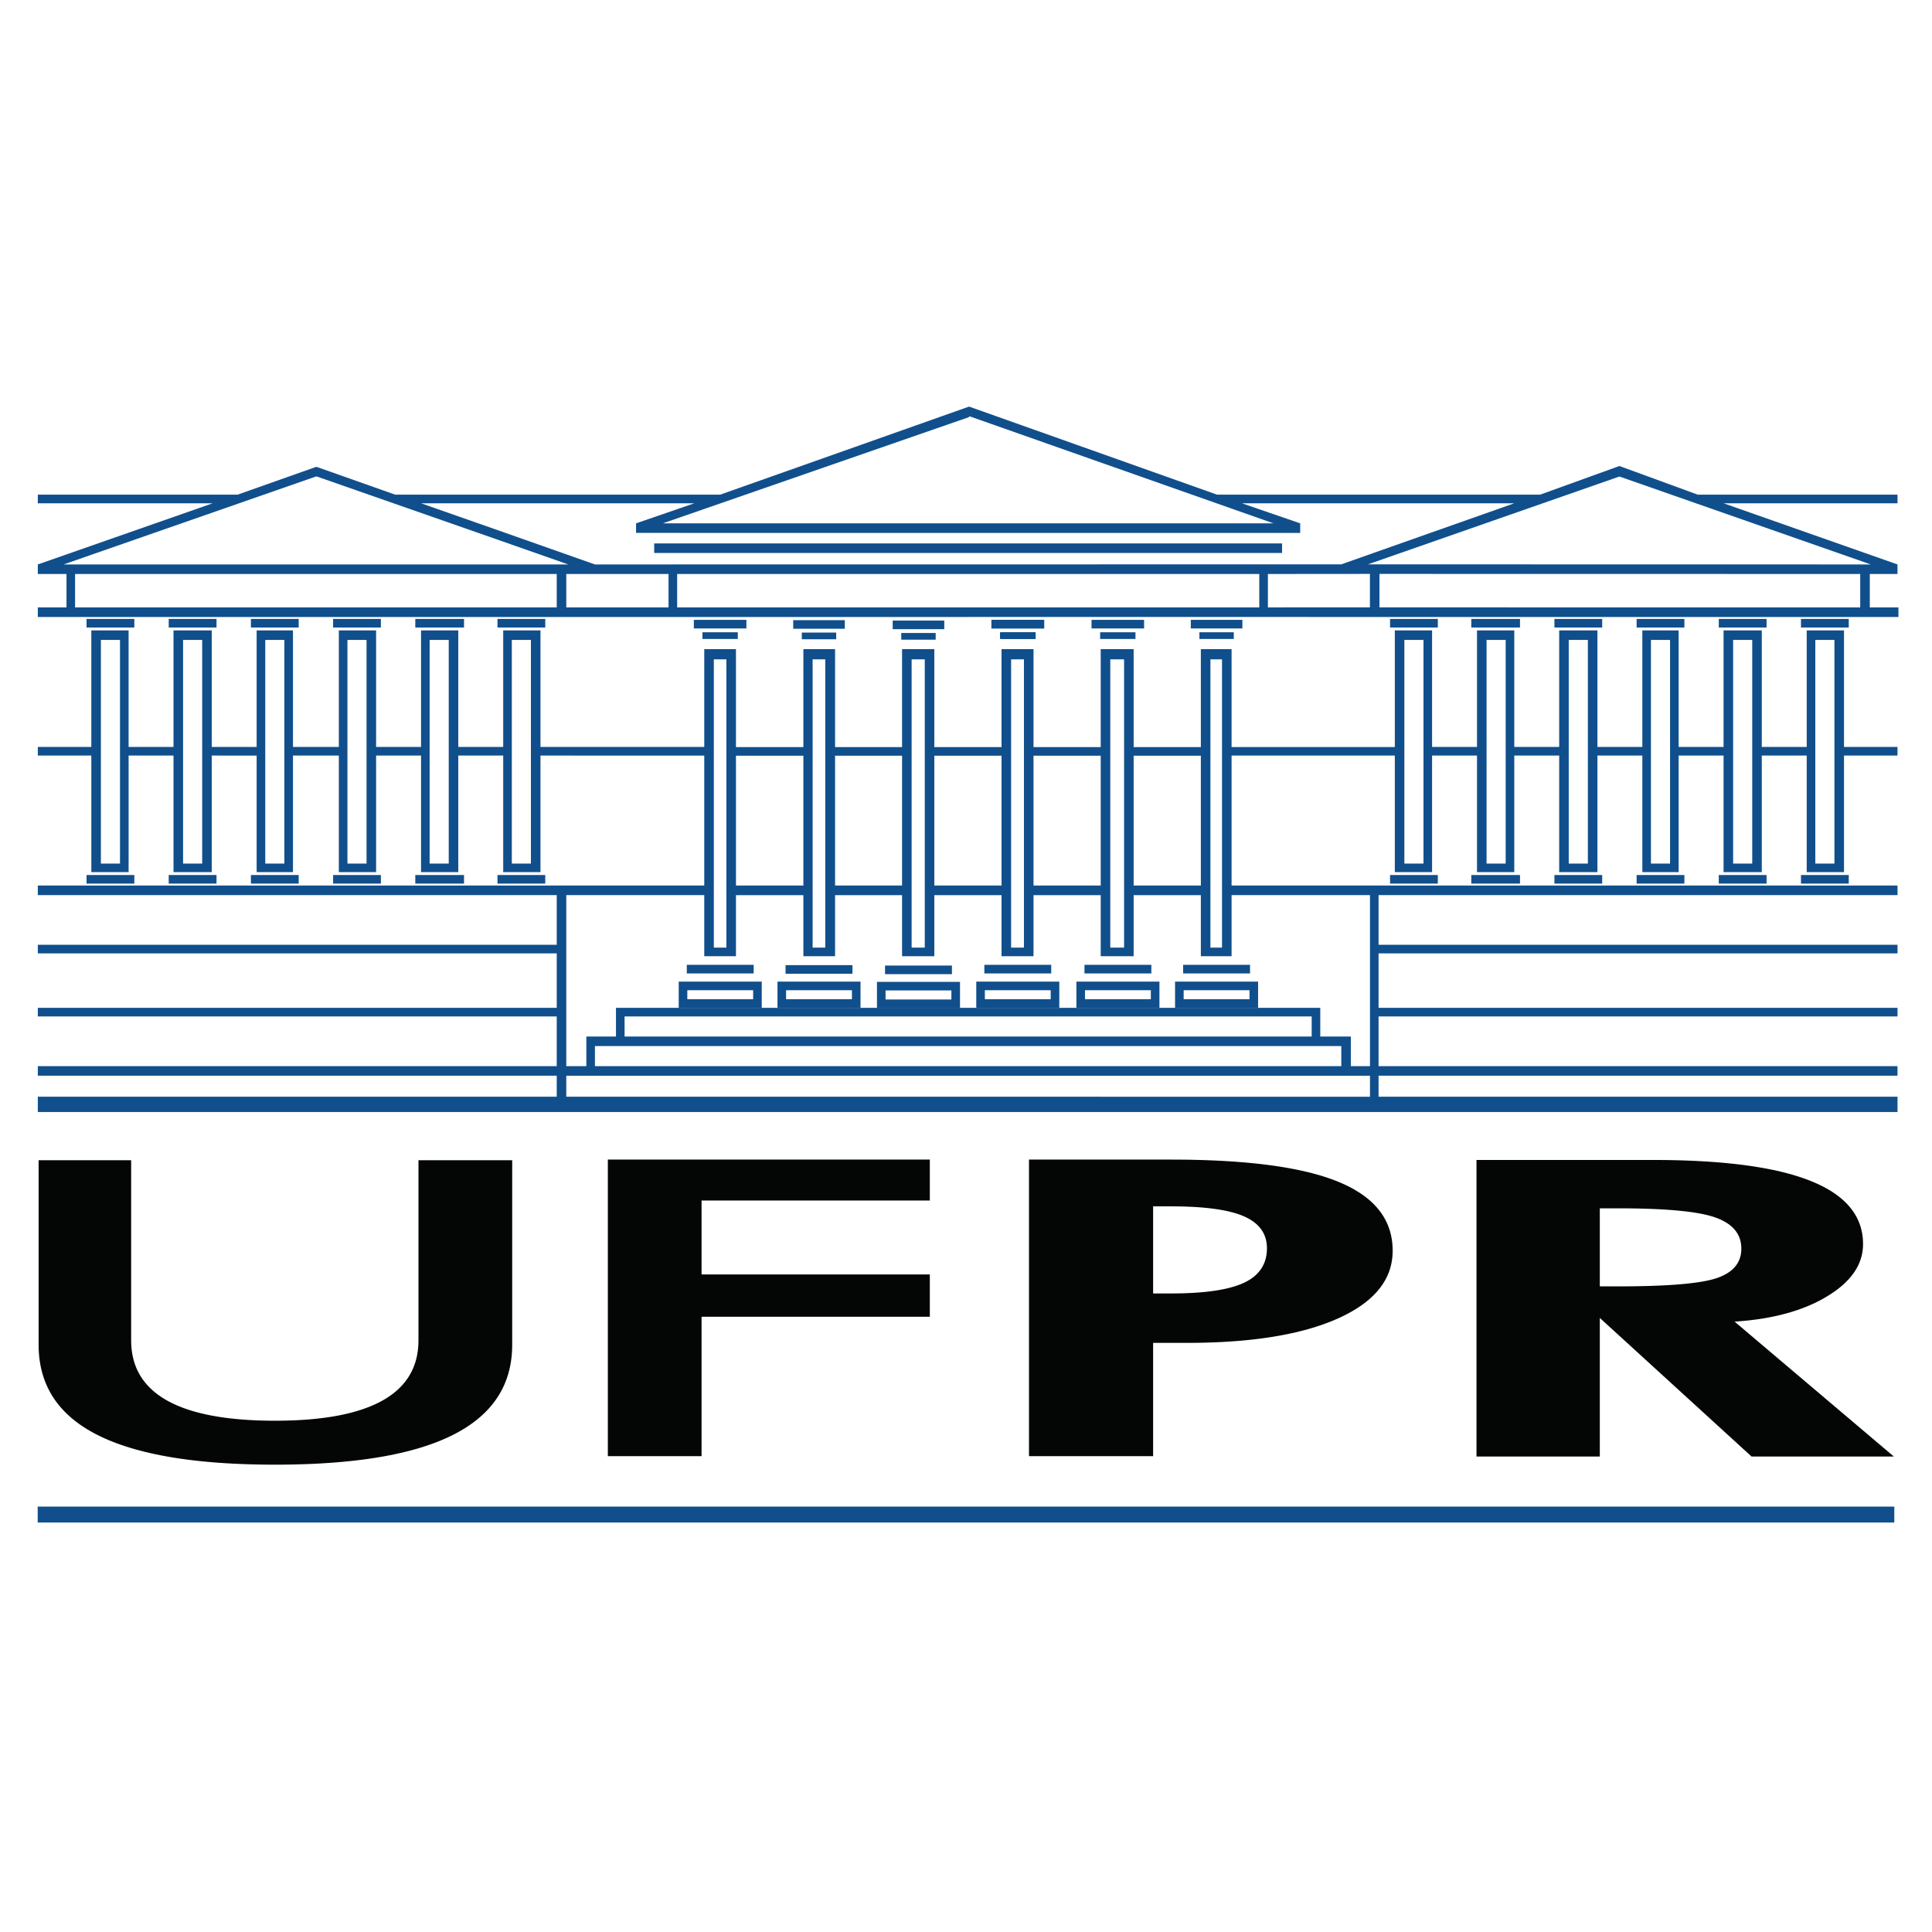 <svg xmlns="http://www.w3.org/2000/svg" width="256" height="256" viewBox="0 0 67.733 67.733"><defs><clipPath id="a" clipPathUnits="userSpaceOnUse"><path d="M0 340.157h510.236V0H0Z"/></clipPath></defs><path d="M0 0h4.788l1.193.002 1.167.006L8.291.02l1.116.013 1.09.02 1.066.023 1.04.029 1.013.032.988.037.963.039.937.045.912.049.886.054.86.057.835.062.81.065.783.07.758.076.732.079.707.082.682.087.655.092.63.096.605.098.578.105.554.107.527.114.503.115.476.121.451.125.425.129.4.133.381.139.368.146.357.15.346.157.333.164.32.17.31.175.296.184.284.187.274.196.26.201.25.207.235.215.225.221.213.224.2.233.188.24.176.244.164.252.152.258.14.263.128.27.115.277.104.283.091.29.08.294.066.301.056.309.042.314.031.321.019.326.005.332-.006.349-.02.344-.032.338-.046.33-.059.324-.071.317-.085.312-.098.305-.11.299-.124.291-.137.287-.148.279-.163.274-.176.265-.189.26-.201.254-.214.248-.229.242-.24.235-.253.228-.268.223-.279.215-.293.209-.306.203-.318.197-.332.189-.345.184-.357.178-.371.172-.383.164-.398.158-.409.152-.427.147-.451.14-.473.139-.496.131-.52.129-.543.123-.564.117-.588.113-.612.11-.634.103-.657.102-.679.093-.702.09-.726.086-.749.08-.771.076-.794.073-.817.066-.84.063-.862.058-.886.053-.908.049-.93.043-.954.039-.977.035-.999.029-1.023.026-1.045.021-1.067.016-1.091.012-1.113.005-1.136.004H0Zm75.791-43.863H39.115L0-8.139v-35.724h-31.789v76.447h45.522l1.68-.004 1.654-.016 1.628-.027 1.601-.037 1.574-.047 1.549-.058 1.521-.069 1.496-.08 1.468-.088 1.442-.099 1.415-.112 1.389-.121 1.363-.133 1.336-.142 1.308-.153 1.283-.164 1.256-.173 1.23-.186 1.203-.195 1.176-.205 1.149-.215 1.122-.229 1.097-.236 1.069-.248 1.042-.258 1.017-.269.988-.28.963-.291.936-.301.909-.31.882-.322.855-.332.832-.344.806-.354.778-.363.754-.375.725-.387.7-.396.674-.406.647-.42.62-.428.594-.44.568-.449.541-.461.515-.472.489-.481.462-.494.436-.504.41-.514.382-.525.357-.535.33-.545.303-.557.277-.568.251-.576.225-.59.198-.6.171-.609.145-.619.119-.631.093-.643.067-.65.039-.664.013-.672-.009-.492-.027-.484-.046-.483-.062-.476-.082-.473-.1-.469-.117-.463-.135-.461-.154-.453-.172-.451-.19-.445-.207-.442-.226-.435-.244-.434-.263-.428-.28-.423-.298-.418-.316-.414-.335-.411-.353-.406-.37-.4-.389-.397-.407-.39-.425-.389-.442-.383-.462-.377-.478-.375-.498-.369-.515-.365-.533-.361-.552-.356-.569-.352-.581-.343-.591-.336-.603-.326-.612-.319-.624-.308-.634-.299-.645-.291-.656-.279-.667-.274-.676-.262-.689-.254-.697-.246-.709-.234-.72-.227-.73-.218-.741-.207-.752-.2-.76-.191-.773-.18-.783-.172-.794-.164-.804-.154-.814-.144-.824-.137-.836-.125-.846-.117-.856-.11-.867-.099-.876-.09-.888-.082-.898-.07-.915-.065z" style="fill:#040606;fill-opacity:1;fill-rule:evenodd;stroke:none" transform="matrix(.136 0 0 -.136 56.087 45.098)"/><path d="M0 0v76.447h36.577l1.812-.006 1.782-.015 1.753-.028 1.723-.041 1.693-.048 1.663-.063 1.634-.072 1.604-.084 1.573-.094 1.545-.107 1.515-.118 1.484-.128 1.455-.139 1.426-.152 1.396-.163L62 75.016l1.336-.186 1.306-.195 1.275-.207 1.247-.219 1.215-.23 1.186-.241 1.157-.252 1.127-.263 1.095-.276 1.067-.287 1.036-.297 1.007-.308.975-.319.947-.332.916-.341.886-.354.861-.365.833-.379.805-.389.78-.402.75-.414.723-.428.697-.437.669-.452.641-.463.614-.474.587-.488.559-.5.532-.512.505-.526.478-.535.45-.549.422-.56.395-.574.368-.584.341-.598.313-.609.287-.623.259-.633.231-.647.204-.658.177-.672.15-.683.122-.696.096-.707.068-.72.04-.731.015-.744-.015-.689-.041-.682-.068-.672-.096-.662-.124-.652-.15-.645-.179-.633-.205-.625-.234-.615-.261-.605-.288-.598-.316-.588-.343-.576-.371-.569-.399-.56-.425-.549-.454-.541-.48-.531-.509-.522-.536-.511-.564-.504-.59-.494-.62-.485-.645-.474-.674-.467-.702-.455-.729-.448-.755-.439-.786-.428-.811-.42-.84-.408-.866-.402-.889-.387-.909-.377-.932-.363-.951-.352-.974-.338-.995-.328-1.016-.314-1.036-.301-1.059-.289-1.08-.277-1.101-.266-1.122-.252-1.143-.24-1.164-.229-1.186-.215-1.207-.205-1.228-.189-1.249-.18-1.27-.166-1.291-.154-1.312-.143-1.333-.129-1.355-.117-1.375-.105L51.1 29.5l-1.417-.08-1.439-.068-1.459-.055-1.481-.043-1.501-.031-1.523-.018-1.543-.008h-8.74V0Zm31.997 41.938h4.58l.805.003.792.008.777.014.764.017.75.026.735.029.722.037.708.039.693.047.68.051.666.057.651.062.639.068.624.073.609.078.597.084.582.09.568.093.554.102.541.104.528.111.512.115.499.123.485.125.471.133.457.137.444.144.429.147.416.154.402.158.388.164.374.17.363.178.349.184.339.189.328.195.316.205.304.209.294.215.282.223.271.228.259.237.247.242.236.248.225.254.214.262.201.267.19.274.179.281.167.287.156.295.144.299.133.308.122.313.109.318.099.326.087.334.075.338.063.346.052.351.04.36.03.365.017.371.006.377-.006.35-.017.343-.03.338-.04.332-.052.327-.063.318-.075.314-.087.307-.099.301-.109.297-.122.289-.133.283-.145.277-.155.272-.167.265-.179.26-.19.254-.201.248-.214.242-.225.235-.236.23-.247.225-.26.217-.27.212-.282.207-.294.2-.304.195-.317.187-.327.184-.339.176-.349.172-.363.164-.374.16-.388.154-.403.151-.415.142-.429.141-.444.133-.458.129-.47.123-.485.119-.499.115-.512.107-.528.104-.541.098-.554.093-.568.088-.582.084-.597.078-.61.073-.623.068-.639.062-.651.059-.666.053-.68.047-.693.043-.708.037-.722.033-.735.027-.75.024-.764.017-.777.012-.792.008-.805.002h-4.58z" style="fill:#040606;fill-opacity:1;fill-rule:evenodd;stroke:none" transform="matrix(.136 0 0 -.136 36.075 51.05)"/><path d="M0 0v76.447h83.002V65.9H24.161V46.84h58.841V35.936H24.161V0Z" style="fill:#040606;fill-opacity:1;fill-rule:evenodd;stroke:none" transform="matrix(.136 0 0 -.136 21.31 51.05)"/><path d="M0 0h23.85v-46.414l.009-.643.027-.63.046-.622.062-.611.082-.601.099-.592.118-.58.136-.573.154-.56.172-.551.191-.541.208-.531.226-.52.245-.511.263-.5.281-.491.299-.48.317-.471.336-.461.354-.449.373-.441.39-.43.408-.422.427-.41.445-.4.463-.391.482-.381.499-.369.518-.361.537-.352.554-.34.572-.332.591-.318.609-.309.627-.299.644-.289.663-.279.68-.268.698-.257.716-.25.734-.237.751-.228.77-.219.788-.207.805-.197.823-.188.842-.178.859-.167.877-.157.894-.146.913-.137.93-.127.949-.117.966-.106.984-.097 1.002-.086 1.02-.076 1.038-.065 1.056-.056 1.073-.045 1.092-.035 1.108-.026 1.127-.016 1.145-.005 1.143.005 1.124.016 1.106.026 1.087.035 1.072.045 1.052.056 1.035.065 1.016.076.999.086.982.097.963.106.945.117.929.127.909.137.892.146.874.157.857.167.839.178.822.188.803.197.785.207.768.219.75.228.733.237.715.25.696.257.68.268.661.279.644.289.626.299.609.309.59.318.573.332.555.34.536.352.518.361.5.369.481.381.463.391.445.4.427.41.409.422.39.43.372.441.353.449.336.461.318.471.299.48.281.491.264.5.244.511.226.52.209.531.19.541.172.551.154.56.136.573.118.58.099.592.081.601.064.611.045.622.027.63.009.643V0h24.162v-47.572l-.015-.963-.045-.945-.074-.932-.104-.916-.134-.9-.163-.885-.192-.869-.223-.856-.252-.84-.282-.824-.312-.808-.342-.793-.371-.78-.401-.763-.431-.748-.46-.733-.49-.719-.52-.701-.55-.687-.579-.672-.61-.656-.639-.643-.669-.625-.699-.611-.728-.596-.758-.58-.789-.565-.817-.55-.849-.534-.877-.519-.908-.506-.937-.488-.968-.473-.998-.459-1.027-.443-1.059-.43-1.088-.414-1.119-.398-1.149-.383-1.179-.369-1.209-.352-1.239-.34-1.27-.322-1.3-.309-1.329-.293-1.361-.279-1.389-.264-1.421-.248-1.45-.232-1.48-.219-1.51-.203-1.54-.187-1.57-.172-1.601-.158-1.63-.145-1.661-.127-1.69-.113-1.72-.098-1.75-.082-1.78-.068-1.81-.053-1.84-.037-1.87-.024-1.9-.007-1.902.007-1.873.024-1.842.037-1.812.053-1.781.068-1.751.082-1.721.098-1.691.113-1.66.127-1.631.143-1.599.158-1.569.174-1.539.187-1.508.203-1.479.217-1.448.232-1.417.248-1.387.264-1.357.277-1.326.293-1.296.307-1.266.322-1.235.338-1.204.352-1.175.369-1.144.381-1.113.398-1.083.412-1.052.428-1.022.442-.991.457-.962.472-.93.487-.902.503-.872.518-.842.533-.813.549-.782.564-.754.581-.724.593-.693.612-.664.625-.635.64-.605.657-.576.671-.546.688-.516.701-.488.719-.457.732-.427.75-.398.764-.369.779-.339.795-.31.811-.28.826-.251.84-.22.857-.192.873-.162.887-.133.904-.103.918-.074.934-.044.949-.015.965Z" style="fill:#040606;fill-opacity:1;fill-rule:evenodd;stroke:none" transform="matrix(.136 0 0 -.136 1.354 40.676)"/><path d="M1.321 52.82h65.09v.558H1.322Z" style="fill:#104f8c;fill-opacity:1;fill-rule:evenodd;stroke:none;stroke-width:.136"/><g clip-path="url(#a)" transform="matrix(.136 0 0 -.136 -.755 58.826)"><path d="M27.862 273.001h12.317v-2.216H27.862ZM482.13 273.001h-12.317v-2.216h12.317zM27.862 206.979h12.317v-2.215H27.862ZM482.13 206.979h-12.317v-2.215h12.317zM49.045 273.001h12.321v-2.216H49.045ZM460.944 273.001h-12.32v-2.216h12.32zM49.045 206.979h12.321v-2.215H49.045ZM460.944 206.979h-12.32v-2.215h12.32zM70.233 273.001h12.318v-2.216H70.233ZM439.759 273.001h-12.316v-2.216h12.316zM70.233 206.979h12.318v-2.215H70.233ZM439.759 206.979h-12.316v-2.215h12.316zM91.422 273.001h12.317v-2.216H91.422ZM418.57 273.001h-12.315v-2.216h12.315zM91.422 206.979h12.317v-2.215H91.422ZM418.57 206.979h-12.315v-2.215h12.315zM112.606 273.001h12.563v-2.216h-12.563zM397.383 273.001h-12.56v-2.216h12.56zM112.606 206.979h12.563v-2.215h-12.563zM397.383 206.979h-12.56v-2.215h12.56zM133.792 273.001h12.318v-2.216h-12.318zM376.199 273.001h-12.316v-2.216h12.316zM133.792 206.979h12.318v-2.215h-12.318zM376.199 206.979h-12.316v-2.215h12.316zM261.189 272.755h13.547v-2.218h-13.547zM263.654 269.552h8.865v-1.724h-8.865zM174.193 292.462h161.853v-2.463H174.193Z" style="fill:#104f8c;fill-opacity:1;fill-rule:nonzero;stroke:none"/><path d="M0 0zm117.754-17.985h18.97l-18.97 6.654-45.823 16.01h-.243L6.649-17.985Zm0-11.084h16.014v8.623H9.606v-8.623zm44.836 8.623h-26.361v-8.623h26.361zm77.353-11.089zm78.584 24.142-78.338 27.595-.246-.248-78.831-27.347zm-78.788-21.676v.008h75.133v8.615H164.809v-8.623zm.204-2.454v-.012H0v2.466h7.39v8.623H0v2.461L45.081-2.219H0V0h51.487l20.201 7.143h.243L92.133 0h83.76l64.05 22.663h.246L303.992 0h83.265l20.453 7.389L427.904 0h51.491v-2.219h-44.836l44.836-15.766v-2.461h-7.14v-8.623h7.382v-2.466H407.71Zm105.913 11.099v-8.624l61.854-.021h62.075v8.623zm-2.961 2.462 129.599-.023L407.71 4.679zm-6.894 0 44.607 15.743h-70.212l15.026-5.174v-2.462H154.214v2.462l15.028 5.174H98.786l18.968-6.649 25.865-9.117zm7.391-11.086v8.624l-26.297-.022v-8.615z" style="fill:#104f8c;fill-opacity:1;fill-rule:nonzero;stroke:none" transform="translate(15.3 305.027)"/><path d="M184.412 272.76h13.548v-2.218h-13.548zM186.629 269.557h9.116v-1.725h-9.116zM261.115 272.76h13.551v-2.218h-13.551zM263.334 269.557h9.116v-1.725h-9.116zM286.929 272.76h13.55v-2.218h-13.55zM289.147 269.557h9.112v-1.725h-9.112zM235.672 272.572h13.3v-2.217h-13.3zM237.885 269.369h8.868v-1.724h-8.868zM210.028 272.68h13.301v-2.217h-13.301zM212.243 269.479h8.867v-1.724h-8.867zM312.519 272.76h13.301v-2.218h-13.301zM314.735 269.557h8.867v-1.725h-8.867zM182.594 183.829h17.242v-2.22h-17.242zM259.297 183.829h17.241v-2.22h-17.241zM285.108 183.829h17.242v-2.22h-17.242zM233.698 183.642h17.246v-2.219h-17.246zM208.053 183.748H225.3v-2.218h-17.247zM310.545 183.828h17.244v-2.219h-17.244z" style="fill:#104f8c;fill-opacity:1;fill-rule:nonzero;stroke:none"/><path d="M297.786 237.735h17.324v-33.468h-17.324zm-25.813 0h17.324v-33.468h-17.324zm-25.568 0h17.324v-33.468h-17.324zm-25.587 0h17.268v-33.468h-17.268zm-25.547 0h17.376v-33.468h-17.376zm122.307 24.846h2.988v-74.315h-2.988zm-25.814 0h3.556v-74.315h-3.556zm-25.567 0h3.308v-74.315h-3.308zm-25.643 0h3.384v-74.315h-3.384zm-25.523 0h3.264v-74.315h-3.264zm-25.466 0h3.239v-74.315h-3.239zm-158.005 5h4.923v-57.646H31.56Zm26.111-57.646h-4.927v57.646h4.927zm21.183 0H73.93v57.646h4.924zm16.262 57.646h4.924v-57.646h-4.924zm26.113-57.646h-4.926v57.646h4.926zm21.184 0h-4.924v57.646h4.924zm44.685 27.836v2.219zm180.479-27.836h4.925v57.646h-4.925zm23.647 57.646h-2.462v-57.646h4.929v57.646zm18.724-57.646h4.93v57.646h-4.93zm23.652 57.646h-2.464v-57.646h4.927v57.646zm42.371-57.646h-2.462v57.646h4.927v-57.646zm-21.187 57.646h-2.462v-57.646h4.924v57.646zm-96.072-117.755H151.529v5.418h207.183zm-7.396 7.883H158.918v5.174h192.398zm-28.283 44.096V186.05h-7.923v15.738h-17.324V186.05h-8.489v15.738h-17.324V186.05h-8.244v15.738h-17.324V186.05h-8.319v15.738h-17.268V186.05h-8.171v15.738h-17.376V186.05h-8.173v15.755h-35.569v-44.096h5.176v7.635h7.634v7.392h181.558v-7.392h7.88v-7.635h4.935v44.096zm-135.935 63.403h8.173v-25.257h17.376v25.257h8.171v-25.257h17.268v25.257h8.319v-25.257h17.324v25.257h8.244v-25.257h17.324v25.257h8.489v-25.257h17.324v25.257h7.923v-25.235h42.08v30.071h9.605V239.99h11.578v30.054h9.612V239.99h11.575v30.054h9.856V239.99h11.579v30.054h9.362V239.99h11.578v30.054h9.852V239.99h11.58v30.054h9.613V239.99h13.791v-2.218h-13.791v-30.053h-9.613v30.053h-11.58v-30.053h-9.852v30.053H438.28v-30.053h-9.362v30.053h-11.579v-30.053h-9.856v30.053h-11.575v-30.053h-9.612v30.053h-11.578v-30.053h-9.605v30.053h-42.08v-33.504h171.661v-2.463H360.923v-12.809h133.771v-2.219H360.923v-14.041h133.771v-2.217H360.923v-12.81h133.771v-2.465H360.923v-5.418h133.77v-3.939H15.3v3.939h133.767v5.418H15.3v2.465h133.767v12.81H15.3v2.217h133.767v14.041H15.3v2.219h133.767v12.809H15.3v2.463h171.798v33.503l-42.218.001v-30.053h-9.61v30.053h-11.577v-30.053h-9.606v30.053h-11.583v-30.053h-9.606v30.053H81.074v-30.053H71.71v30.053H60.134v-30.053h-9.855v30.053H38.705v-30.053h-9.613v30.053H15.3v2.218h13.792v30.054h9.613V239.99h11.574v30.054h9.855V239.99H71.71v30.054h9.364V239.99h11.824v30.054h9.606V239.99h11.583v30.054h9.606V239.99h11.577v30.054h9.61V239.99h42.218zm156.586-99.864H166.559v5.175h177.125z" style="fill:#104f8c;fill-opacity:1;fill-rule:evenodd;stroke:none"/><path d="M182.727 174.953h16.971v2.326h-16.971zm-2.217 4.544h21.406v-6.761l-21.406-.001zM208.19 174.953h16.972v2.326H208.19Zm-2.217 4.544h21.406v-6.761l-21.406-.001zM233.834 174.899h16.971v2.325h-16.971zm-2.217 4.542h21.406v-6.76l-21.406-.001zM259.433 174.953h16.971v2.326h-16.971zm-2.218 4.544h21.406v-6.761l-21.406-.001zM285.245 174.953h16.972v2.326h-16.972zm-2.217 4.544h21.406v-6.761l-21.406-.001zM310.679 174.953h16.972v2.326h-16.972zm-2.218 4.544h21.406v-6.761l-21.406-.001z" style="fill:#104f8c;fill-opacity:1;fill-rule:evenodd;stroke:none"/></g></svg>
